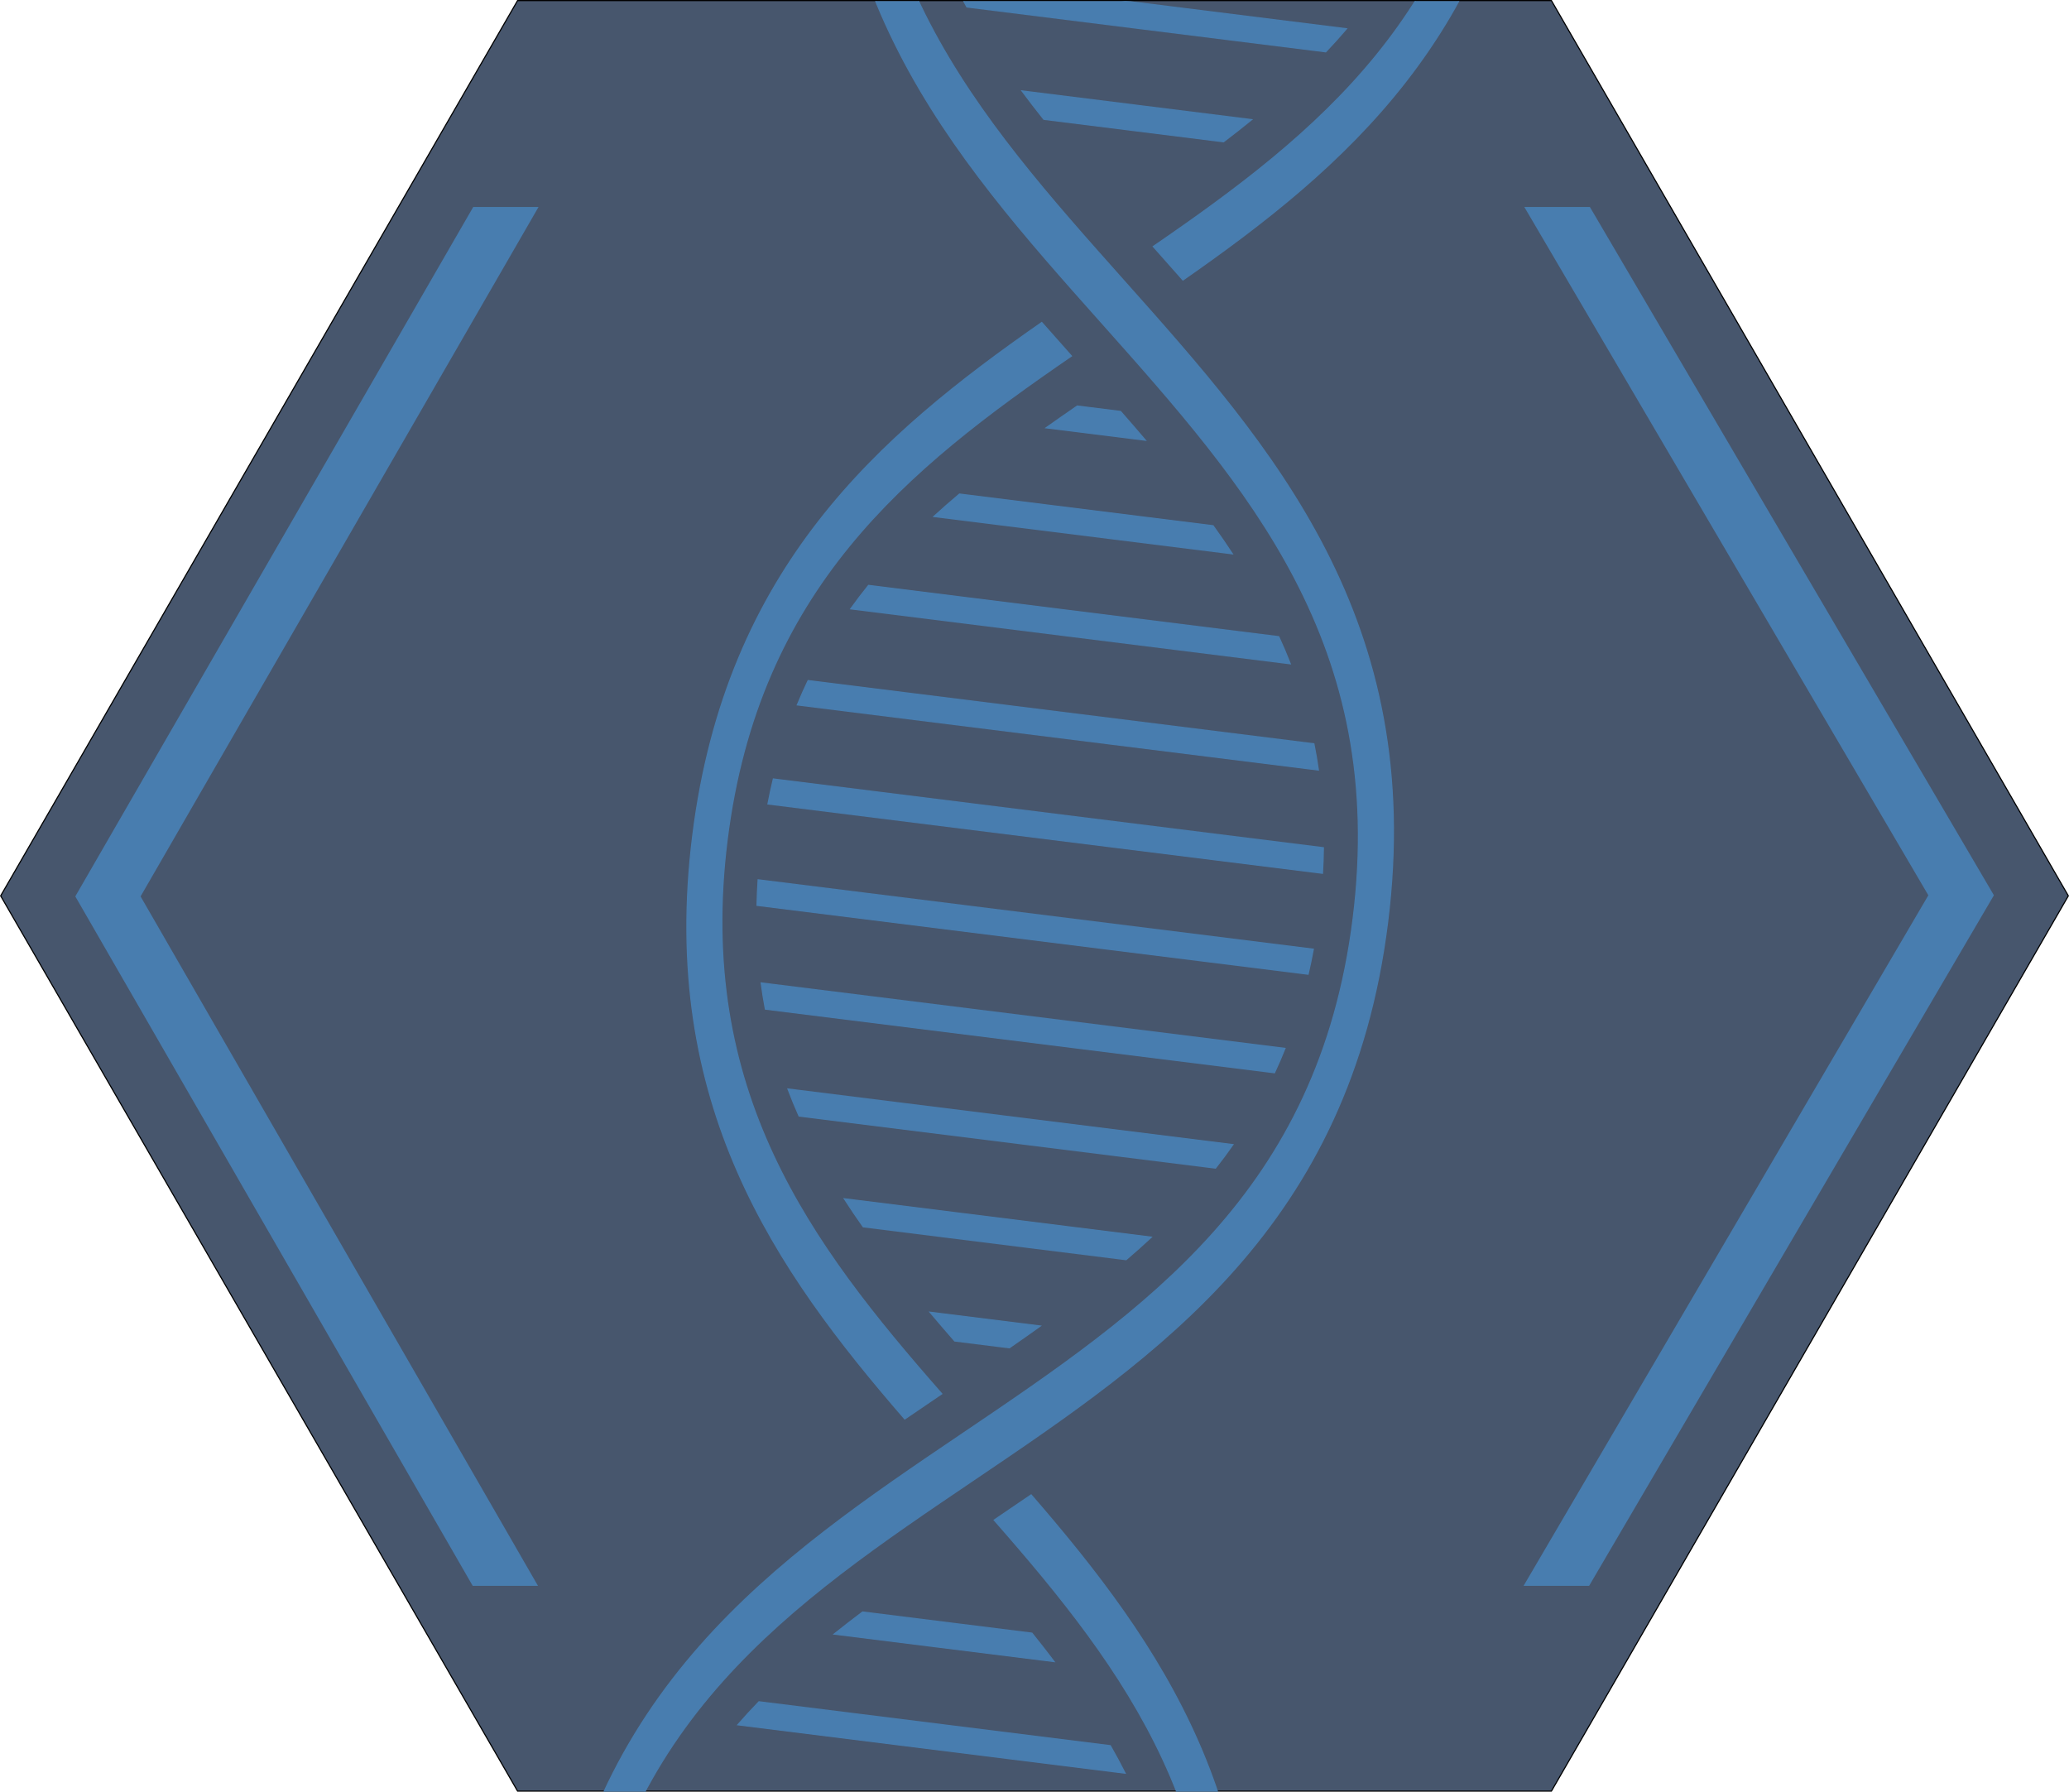 <?xml version="1.0" encoding="utf-8"?>
<!-- Generator: Adobe Illustrator 16.0.0, SVG Export Plug-In . SVG Version: 6.00 Build 0)  -->
<!DOCTYPE svg PUBLIC "-//W3C//DTD SVG 1.1//EN" "http://www.w3.org/Graphics/SVG/1.1/DTD/svg11.dtd">
<svg version="1.1" xmlns="http://www.w3.org/2000/svg" xmlns:xlink="http://www.w3.org/1999/xlink" x="0px" y="0px"
	 width="1829.418px" height="1584px" viewBox="0 0 1829.418 1584" enable-background="new 0 0 1829.418 1584" xml:space="preserve">
<g id="Layer_1">
	<polygon fill="#47566D" stroke="#000000" stroke-miterlimit="10" points="457.644,1583.5 0.578,792 457.644,0.5 1371.776,0.5 
		1828.841,792 1371.775,1583.5 	"/>
	<path stroke="#47566D" stroke-miterlimit="10" d="M486.035,1511.5"/>
	<path stroke="#47566D" stroke-miterlimit="10" d="M966.035,1511.5"/>
	<path stroke="#47566D" stroke-miterlimit="10" d="M966.035,1511.5"/>
	<path stroke="#47566D" stroke-miterlimit="10" d="M1318.035,1511.5"/>
	<path stroke="#47566D" stroke-miterlimit="10" d="M1318.035,69.5"/>
	<path stroke="#47566D" stroke-miterlimit="10" d="M486.035,69.5"/>
	<path stroke="#487DAF" stroke-miterlimit="10" d="M226.601,807.394"/>
	<path stroke="#487DAF" stroke-miterlimit="10" d="M642.762,86.644"/>
</g>
<g id="Layer_3" display="none">
	<g display="inline">
		<defs>
			<polygon id="SVGID_1_" points="457.644,1581 0.578,789.5 457.644,-2 1371.776,-2 1828.841,789.5 1371.775,1581 			"/>
		</defs>
		<clipPath id="SVGID_2_">
			<use xlink:href="#SVGID_1_"  overflow="visible"/>
		</clipPath>
		<g clip-path="url(#SVGID_2_)">
			<path fill="#0DB89A" d="M987.869,778.269c325.737-383.743,482.46-823.281,487.669-840.91
				c14.018-38.705,13.629-63.623,2.747-58.27c-5.441,2.677-14.408,13.784-23.294,29.874c-8.888,16.091-16.856,32.568-22.983,49.812
				c0,0-1.763,4.214-4.365,13.028l-229.956-96.126c3.523-8.43,6.204-12.261,6.204-12.261c17.698-37.165,28.957-77.021,24.202-88.913
				c-4.754-11.889-21.843,5.724-39.54,42.891c-8.887,16.091-212.521,436.02-255.873,937.804
				c-350.794,417.832-515.861,908.351-522.83,930.193c-11.335,34.87-10.948,59.794,1.697,50.223
				c13.563-9.182,33.1-45.578,46.199-84.668c0,0,1.763-4.218,2.604-8.812l227.196,94.971c-1.76,4.216-3.522,8.431-4.442,8.047
				c-7.967,16.473-16.779,37.551-21.986,55.18c-5.206,17.625-7.733,31.426-5.815,37.178c0.077,4.985,1.916,5.754,2.836,6.138
				c6.438,2.691,19.005-11.86,34.099-40.213C703.804,1783.513,936.937,1321.451,987.869,778.269z M1323.375,200.553l-215.238-89.975
				c9.574-30.659,21.83-65.148,32.323-95.421l227.196,94.973C1354.405,139.25,1338.467,172.201,1323.375,200.553z M1248.675,332.723
				c-16.934,27.583-33.864,55.165-53.48,86.577l-152.69-63.829c6.813-31.81,13.629-63.623,24.046-98.88L1248.675,332.723z
				 M1106.697,545.705c-36.703,49.026-73.483,93.071-111.183,136.728c3.666-57.885,9.172-115.001,19.199-175.178L1106.697,545.705z
				 M888.992,1118.2l-128.775-53.83c52.715-76.991,110.031-152.066,166.582-217.553
				C919.075,937.669,907.673,1026.983,888.992,1118.2z M626.516,1280.812c16.013-27.965,33.787-60.145,50.721-87.729l178.446,74.595
				c-7.735,31.427-16.389,62.467-26.805,97.726L626.516,1280.812z M746.688,1603.379l-231.795-96.896
				c13.253-29.119,26.506-58.238,42.441-91.189l224.438,93.819C771.278,1539.385,758.102,1573.487,746.688,1603.379z"/>
		</g>
	</g>
</g>
<g id="Layer_5">
	<g>
		<defs>
			<polygon id="SVGID_3_" points="462.644,1584 5.578,792.5 462.644,1 1376.776,1 1833.841,792.5 1376.775,1584 			"/>
		</defs>
		<clipPath id="SVGID_4_">
			<use xlink:href="#SVGID_3_"  overflow="visible"/>
		</clipPath>
		<g clip-path="url(#SVGID_4_)">
			<g>
				<path fill="#487DAF" stroke="#487DAF" stroke-miterlimit="10" d="M642.928,742.604
					c27.723-221.877,158.243-327.537,304.452-427.862c-8.739-9.819-17.505-19.691-26.252-29.64
					C777.391,385.194,642.115,501.883,612.51,738.805c-29.604,236.921,72.801,383.309,187.489,515.694
					c10.927-7.49,21.853-14.903,32.742-22.268C715.711,1099.003,615.202,964.485,642.928,742.604z"/>
				<path fill="#487DAF" stroke="#487DAF" stroke-miterlimit="10" d="M911.752,1321.592c-10.928,7.491-21.853,14.902-32.741,22.27
					c117.026,133.224,217.535,267.742,189.812,489.62l30.417,3.803C1128.842,1600.362,1026.44,1453.974,911.752,1321.592z"/>
				<path fill="#487DAF" stroke="#487DAF" stroke-miterlimit="10" d="M1045.955,247.572
					c143.734-100.094,279.013-216.783,308.618-453.705l-30.418-3.799c-27.724,221.878-158.247,327.538-304.451,427.862
					C1028.442,227.75,1037.207,237.627,1045.955,247.572z"/>
			</g>
			<g>
				<path fill="#487DAF" stroke="#487DAF" stroke-miterlimit="10" d="M1274.047-123.099c2.294-7.143,4.446-14.438,6.441-21.902
					l-483.546-60.42c0.095,7.723,0.385,15.325,0.856,22.812L1274.047-123.099z"/>
				<path fill="#487DAF" stroke="#487DAF" stroke-miterlimit="10" d="M1235.482-37.095c4.089-6.913,8.008-13.984,11.744-21.239
					l-439.372-54.9c1.835,7.95,3.899,15.77,6.162,23.476L1235.482-37.095z"/>
				<path fill="#487DAF" stroke="#487DAF" stroke-miterlimit="10" d="M854.923,6.176l317.305,39.648
					c6.307-6.653,12.447-13.447,18.387-20.407L842.122-18.129C846.166-9.92,850.441-1.825,854.923,6.176z"/>
				<path fill="#487DAF" stroke="#487DAF" stroke-miterlimit="10" d="M1081.852,125.356c8.479-6.454,16.786-12.971,24.937-19.589
					L903.596,80.375c6.268,8.42,12.721,16.784,19.346,25.124L1081.852,125.356z"/>
				<path fill="#487DAF" stroke="#487DAF" stroke-miterlimit="10" d="M952.521,358.96c-9.311,6.412-18.519,12.821-27.59,19.259
					l87.892,10.982c-7.21-8.471-14.556-16.951-22.004-25.456L952.521,358.96z"/>
				<path fill="#487DAF" stroke="#487DAF" stroke-miterlimit="10" d="M848.369,436.771c-7.736,6.509-15.299,13.131-22.678,19.872
					l264.016,32.99c-5.491-8.351-11.197-16.628-17.09-24.841L848.369,436.771z"/>
				<path fill="#487DAF" stroke="#487DAF" stroke-miterlimit="10" d="M767.949,517.544c-5.443,6.749-10.71,13.655-15.785,20.733
					l388.727,48.572c-3.178-8.107-6.581-16.1-10.201-23.979L767.949,517.544z"/>
				<path fill="#487DAF" stroke="#487DAF" stroke-miterlimit="10" d="M714.537,601.694c-3.36,7.003-6.555,14.17-9.583,21.509
					l460.795,57.577c-1.13-7.858-2.462-15.59-4.001-23.206L714.537,601.694z"/>
				<path fill="#487DAF" stroke="#487DAF" stroke-miterlimit="10" d="M683.789,688.676c-1.74,7.211-3.325,14.587-4.777,22.109
					l490.336,61.269c0.438-7.648,0.721-15.187,0.812-22.604L683.789,688.676z"/>
				<path fill="#487DAF" stroke="#487DAF" stroke-miterlimit="10" d="M670.338,777.818c-0.506,7.65-0.825,15.165-0.98,22.583
					l487.29,60.889c1.672-7.229,3.217-14.591,4.606-22.131L670.338,777.818z"/>
				<path fill="#487DAF" stroke="#487DAF" stroke-miterlimit="10" d="M673.013,868.978c1.04,7.85,2.291,15.568,3.735,23.173
					l450.161,56.248c3.271-7.014,6.381-14.186,9.316-21.54L673.013,868.978z"/>
				<path fill="#487DAF" stroke="#487DAF" stroke-miterlimit="10" d="M696.698,962.76c3.062,8.095,6.343,16.069,9.845,23.937
					l368.226,46.011c5.335-6.763,10.475-13.685,15.433-20.778L696.698,962.76z"/>
				<path fill="#487DAF" stroke="#487DAF" stroke-miterlimit="10" d="M746.486,1059.806c5.376,8.345,10.975,16.601,16.762,24.801
					l232.464,29.047c7.623-6.523,15.079-13.148,22.35-19.912L746.486,1059.806z"/>
				<path fill="#487DAF" stroke="#487DAF" stroke-miterlimit="10" d="M822.287,1160.101c7.153,8.469,14.451,16.94,21.859,25.438
					l48.322,6.039c9.271-6.414,18.429-12.829,27.445-19.279L822.287,1160.101z"/>
				<path fill="#487DAF" stroke="#487DAF" stroke-miterlimit="10" d="M932.071,1468.995c-6.365-8.423-12.919-16.803-19.63-25.158
					l-149.727-18.709c-8.561,6.447-16.972,12.958-25.219,19.553L932.071,1468.995z"/>
				<path fill="#487DAF" stroke="#487DAF" stroke-miterlimit="10" d="M652.343,1524.866l342.531,42.801
					c-4.161-8.221-8.548-16.332-13.139-24.35L671.077,1504.5C664.647,1511.14,658.399,1517.924,652.343,1524.866z"/>
				<path fill="#487DAF" stroke="#487DAF" stroke-miterlimit="10" d="M1030.446,1662.935c-1.938-7.958-4.096-15.798-6.461-23.514
					l-417.513-52.169c-4.191,6.896-8.212,13.963-12.048,21.198L1030.446,1662.935z"/>
				<path fill="#487DAF" stroke="#487DAF" stroke-miterlimit="10" d="M1042.391,1755.251c-0.171-7.734-0.532-15.348-1.072-22.838
					l-474.526-59.294c-2.373,7.124-4.592,14.417-6.658,21.871L1042.391,1755.251z"/>
			</g>
			<path fill="#487DAF" stroke="#487DAF" stroke-miterlimit="10" d="M515.26,1764.313l-30.415-3.8
				c33.503-268.139,202.356-382.277,365.655-492.653c162.334-109.729,315.659-213.369,345.989-456.085
				c30.325-242.716-92.782-380.901-223.123-527.197C842.249,137.415,706.672-14.764,740.177-282.903l30.417,3.8
				c-30.33,242.717,92.779,380.902,223.123,527.198c131.117,147.165,266.695,299.343,233.187,567.479
				c-33.503,268.14-202.355,382.278-365.652,492.654C698.917,1417.96,545.589,1521.599,515.26,1764.313z"/>
		</g>
	</g>
</g>
<g id="Layer_7">
</g>
<g id="Layer_4" display="none">
	
		<polyline display="inline" fill="none" stroke="#487DAF" stroke-width="40" stroke-linecap="square" stroke-miterlimit="10" points="
		476.535,72 60.44,792.5 476.535,1514 	"/>
	
		<polyline display="inline" fill="none" stroke="#487DAF" stroke-width="40" stroke-linecap="square" stroke-miterlimit="10" points="
		1336.203,71 1759.035,791.5 1336.203,1513 	"/>
</g>
<g id="Layer_6">
	<g>
		<polygon fill="#487DAF" points="417.958,1402 66.575,792.491 418.437,183 476.176,183 124.305,792.509 475.678,1402 		"/>
	</g>
	<g>
		<polygon fill="#487DAF" points="1405.107,1402 1347.152,1402 1705.052,791.509 1347.819,183 1405.794,183 1763.016,791.491 
			1755.604,804.141 		"/>
	</g>
</g>
</svg>
